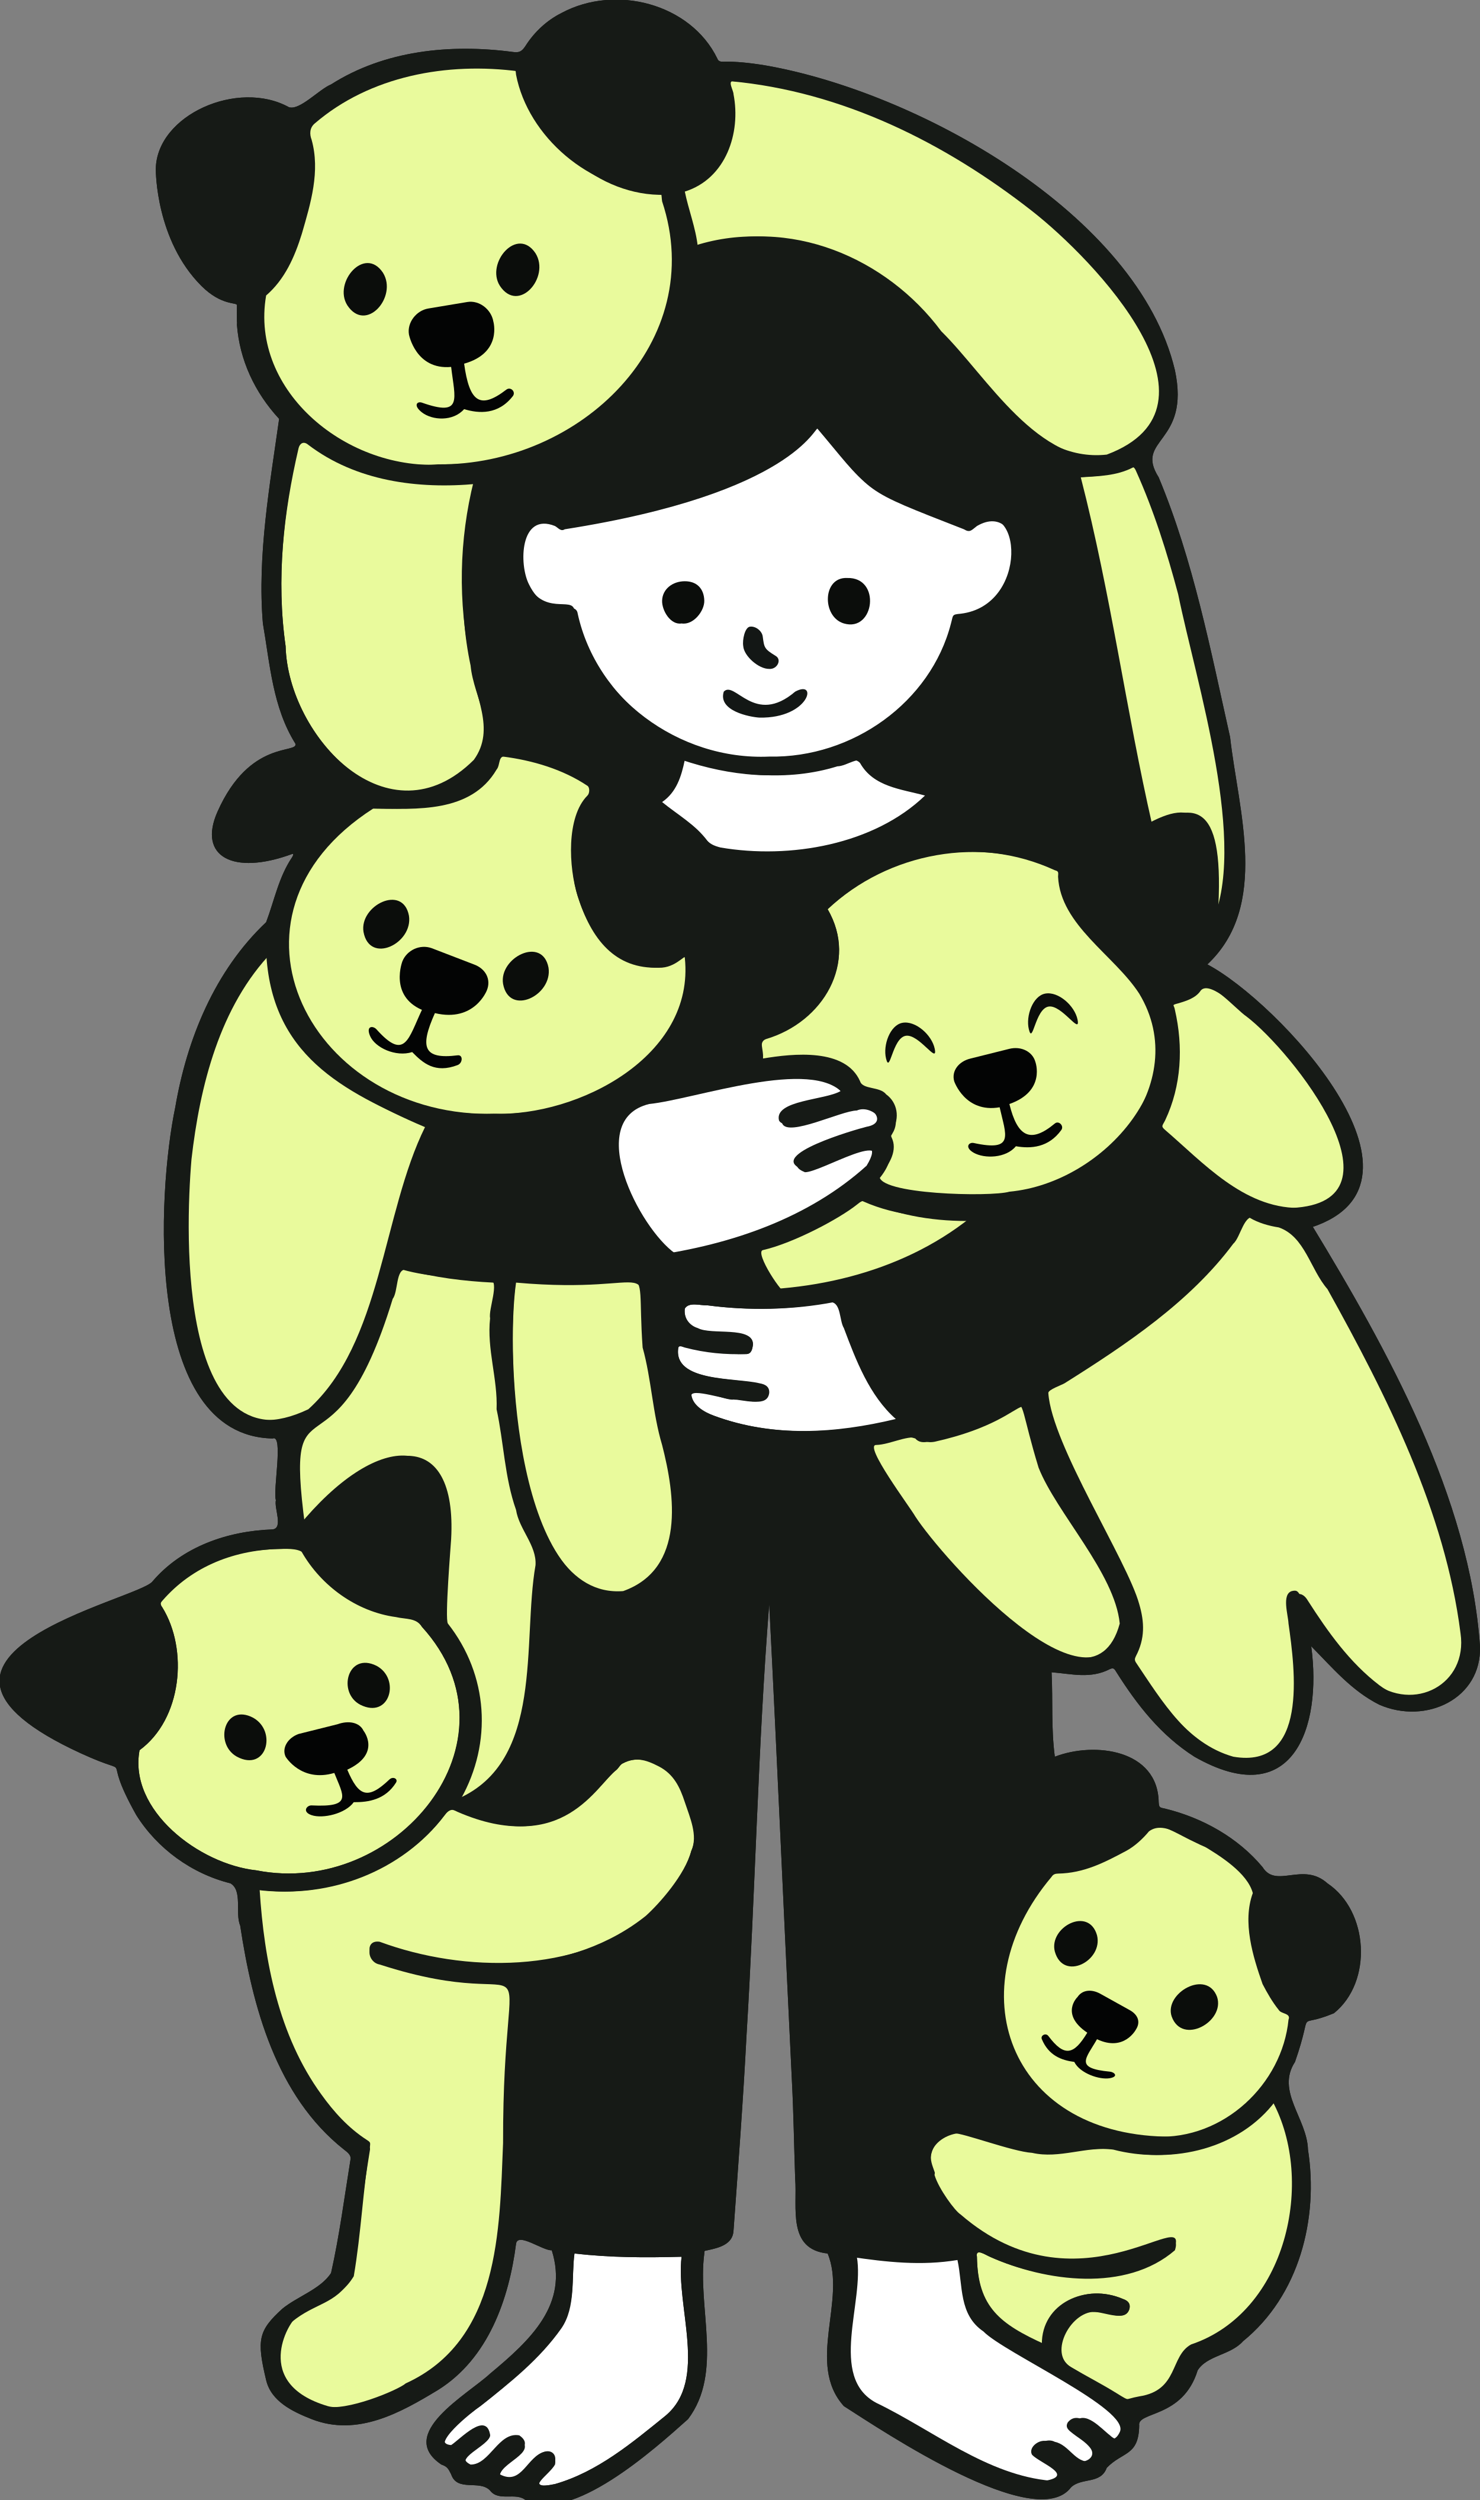 <svg width="456" height="770" viewBox="0 0 456 770" fill="none" xmlns="http://www.w3.org/2000/svg">
<rect x="0" y="0" width="456" height="770" fill="#808080" stroke="none"/>
<g clip-path="url(#clip0_1615_830)">
<path d="M404 378.001C446.235 364.214 393.518 308.298 372 297.001C391.21 278.998 381.529 249.595 379 227.001C373.016 200.311 367.697 172.633 357 147.001C349.371 134.941 366.851 136.782 362 114.001C350.598 65.828 282.224 27.925 235 20.001C231.213 19.425 226.842 18.894 223 19.001C222.199 19.028 221.332 19.005 221 18.001C212.763 1.095 189.612 -4.94 173 4.001C168.495 6.25 164.654 9.851 162 14.001C160.812 15.861 160.004 16.295 158 16.001C138.721 13.458 118.474 15.507 102 26.001C98.338 27.473 92.317 34.139 89 33.001C73.3 24.354 48.304 35.39 48 52.001C47.986 52.777 48.041 74.013 62 88.001C68.288 94.305 73.042 93.01 73 94.001C72.986 95.005 72.959 97.997 73 99.001C73.069 99.429 73.014 99.559 73 100.001C73.816 110.829 78.44 120.823 86 129.001C83.208 148.931 79.217 171.053 81 192.001C83.184 204.596 84.007 217.811 91 229.001C92.05 232.28 76.992 227.474 67 250.001C60.878 263.788 71.785 269.707 90 263.001C90.636 262.773 90.276 263.559 90 264.001C85.882 270.064 84.488 277.442 82 284.001C66.121 299.006 57.58 320.053 54 341.001C48.5 367.142 44.142 442.224 84 443.001C87.441 441.569 84.019 459.056 85 462.001C84.42 464.464 87.331 470.586 84 471.001C70.069 471.483 56.108 476.333 47 487.001C42.868 492.663 -40.785 509.844 25 540.001C43.215 548.353 30.018 537.719 42 559.001C48.496 569.321 59.018 577.003 71 580.001C74.828 582.236 72.369 589.199 74 593.001C77.759 617.803 85.062 645.47 106 662.001C107.133 662.857 108.221 663.729 108 665.001C106.134 676.512 104.571 688.597 102 700.001C98.808 704.953 91.658 707.199 87 711.001C79.592 717.747 79.029 720.566 82 733.001C83.562 739.56 90.126 742.685 96 745.001C110.249 750.596 123.736 742.8 135 736.001C150.465 726.31 156.816 708.027 159 691.001C159.539 687.333 167.333 693.228 170 693.001C175.266 709.612 163.535 720.587 151 731.001C144.104 737.426 121.889 749.538 136 759.001C137.907 759.643 138.157 760.381 139 762.001C140.88 767.556 147.78 763.561 151 767.001C153.681 770.521 158.932 767.391 162 770.001C176.111 777.229 201.538 754.344 212 745.001C222.918 730.518 214.789 710.692 217 694.001C217 693.024 217.074 693.215 218 693.001C221.524 692.251 225.779 691.19 226 687.001C227.437 667.191 228.977 646.851 230 627.001C232.695 583.004 233.545 537.543 237 494.001C239.488 542.616 241.609 592.333 244 641.001C244.511 650.959 244.655 661.029 245 671.001C245.691 679.795 242.465 692.689 255 694.001C260.957 708.202 248.267 727.95 260 741.001C272.134 748.751 319.206 780.39 330 766.001C333.317 762.896 339.093 765.154 341 760.001C345.879 754.941 350.848 756.437 351 747.001C350.281 742.557 364.439 744.845 369 730.001C371.916 725.329 379.172 725.338 383 721.001C400.331 706.933 406.317 683.23 403 662.001C402.724 652.404 393.071 644.063 399 635.001C405.15 617.346 398.493 625.194 411 620.001C423.01 610.35 421.729 588.514 409 580.001C401.413 573.201 393.201 581.76 389 575.001C381.454 565.953 370.582 559.839 359 557.001C357.314 556.639 357.111 556.728 357 555.001C356.738 538.872 337.383 536.249 325 541.001C323.825 532.033 324.442 523.902 324 515.001C330.178 515.483 336.016 517.12 342 514.001C343.189 513.479 343.406 514.051 344 515.001C350.399 525.107 357.607 534.375 368 541.001C398.308 558.294 407.386 532.138 404 507.001C410.565 513.626 416.431 520.704 425 525.001C439.359 531.238 456.553 523.143 456 507.001C452.821 461.17 427.591 415.818 404 377.001V378.001Z" fill="#161A16"/>
<path d="M147 234.999C120.713 261.082 88.707 226.861 88 198.999C85.059 178.493 87.325 158.076 92 137.999C92.347 136.621 93.488 135.701 95 136.999C109.732 148.181 128.661 150.711 147 148.999C142.408 167.217 141.033 186.46 145 204.999C145.929 215.097 153.963 225.395 147 234.999Z" fill="#E9FA9C"/>
<path d="M132.999 348C119.628 374.594 119.931 413.632 96.999 434C54.905 453.729 57.017 380.375 58.999 357C61.568 334.583 67.642 309.856 83.999 293C85.465 324.596 106.983 337.024 132.999 348Z" fill="#E9FA9C"/>
<path d="M311 366.999C305.26 368.684 270.004 367.878 271 361.999C273.6 359.225 276.424 354.861 275 350.999C274.433 349.712 274.253 349.22 275 347.999C277.268 344.349 276.568 339.547 273 336.999C271.133 334.544 265.83 335.613 265 332.999C260.491 322.753 244.501 324.393 235 325.999C235.539 323.57 233.386 319.968 236 318.999C253.717 313.823 264.515 296.283 255 279.999C273.713 262.52 302.128 257.13 326 267.999C327.175 268.304 327.097 268.592 327 269.999C327.747 284.85 344.31 292.254 352 303.999C368.693 331.392 340.625 364.252 311 366.999Z" fill="#E9FA9C"/>
<path d="M165.999 482C161.846 505.589 168.801 542.399 141.999 554C151.732 536.639 150.486 515.882 137.999 500C137.003 498.613 138.916 475.694 138.999 474C140.896 439.73 117.727 441.224 93.999 470C87.424 420.462 102.615 460.152 120.999 400C122.702 397.8 121.94 390.76 124.999 391C133.693 393.427 143.015 394.56 151.999 395C155.017 395.68 151.446 403.2 151.999 406C150.961 415.428 154.373 424.733 153.999 434C156.214 444.134 156.442 455.026 159.999 465C160.913 470.961 166.373 475.933 165.999 482Z" fill="#E9FA9C"/>
<path d="M298 189.999C295.171 190.24 294.721 190.427 294 192.999C287.76 217.232 263.82 234.481 238 233.999C209.892 235.231 183.796 215.55 178 188.999C177.376 184.377 168.505 191.198 163 179.999C159.811 173.823 160.198 157.658 171 161.999C172.026 162.575 172.78 163.776 174 162.999C245.013 151.84 251.154 130.927 252 131.999C269.694 152.736 264.385 150.259 297 162.999C298.844 164.137 299.294 163.311 301 161.999C316.184 153.117 319.161 187.48 298 189.999Z" fill="white"/>
<path d="M347 749C345.83 751.519 344.024 751.943 342 750C339.26 747.923 334.276 741.967 331 746C330.298 747.192 330.788 748.035 332 749C333.969 750.661 336.472 751.883 338 754C339.239 755.795 338.175 757.491 336 758C331.36 758.723 329.474 752.911 325 752C322.673 750.7 318.609 752.615 320 755C322.437 757.572 333.293 762.379 324 764C304.23 762.379 287.402 748.36 270 740C255.062 732.055 266.45 708.813 264 695C275.151 696.675 286.014 696.849 297 695C298.721 702.958 297.387 712.802 305 718C311.292 724.578 350.552 742.073 347 749Z" fill="white"/>
<path d="M205 744C194.758 752.244 184.076 761.287 171 765C160.965 767.088 169.3 761.158 171 758C171.484 756.018 170.046 754.485 168 755C162.277 756.268 160.883 765.66 154 762C153.309 757.6 166.303 754.373 160 750C153.573 748.824 150.916 759.04 145 759C139.112 756.146 150.696 753.303 151 750C149.894 742.377 141.889 751.097 139 753C131.798 752.419 145.747 742.519 148 741C157.164 733.905 166.338 725.367 173 716C177.478 709.539 176.005 701.253 177 694C188.32 695.295 198.776 695.291 210 695C208.134 710.353 218.352 733.007 205 744Z" fill="white"/>
<path d="M276.999 437C258.248 441.552 238.266 442.808 219.999 436C216.927 434.804 213.041 433.737 212.999 430C212.501 427.078 224.453 431.516 226.999 431C230.044 431.041 236.432 433.444 236.999 429C237.138 427.233 236.02 426.326 233.999 426C226.872 424.22 207.269 425.708 208.999 415C209.387 414.212 210.363 414.851 210.999 415C217.31 416.658 223.467 417.231 229.999 417C231.48 416.932 231.819 415.576 231.999 414C231.93 408.184 219.178 412.297 214.999 410C212.287 409.171 210.612 405.745 210.999 403C212.259 400.839 215.813 402.109 217.999 402C230.772 403.685 244.364 403.446 256.999 401C260.182 401.258 259.574 406.649 260.999 409C264.708 419.029 268.848 429.716 276.999 437Z" fill="white"/>
<path d="M247.999 360.999C252.862 361.135 276.113 346.562 267.999 359.999C232.487 392.285 207.833 386.962 207.999 385.999C197.009 378.27 179.84 344.935 199.999 339.999C214.074 338.575 250.482 325.433 259.999 336.999C255.345 339.833 239.554 339.667 240.999 345.999C242.819 350.298 259.234 342.026 263.999 341.999C268.598 339.925 275.377 346.711 267.999 347.999C264.276 348.935 237.218 356.687 247.999 360.999Z" fill="white"/>
<path d="M286 245C270.292 260.232 245.382 265.667 224 262C221.938 261.461 219.605 260.941 218 259C214.291 253.985 208.719 250.855 204 247C208.443 243.967 209.948 239.082 211 234C225.919 239.041 242.818 240.731 258 236C260.92 235.987 264.786 232.425 267 235C271.152 242.374 278.554 242.978 286 245Z" fill="white"/>
<path d="M153 342.999C96.001 344.88 63.049 282.302 115 248.999C128.291 249.186 145.102 250.43 153 236.999C154.231 235.599 153.372 232.412 156 232.999C165.114 234.159 174.434 236.944 182 241.999C182.774 242.506 182.691 244.359 182 244.999C175.443 251.521 175.178 267.157 178 275.999C182.19 289.27 190.556 298.533 204 297.999C209.062 297.572 211.557 292.932 212 294.999C215.181 325.088 179.362 343.839 153 342.999Z" fill="#E9FA9C"/>
<path d="M375 285C377.838 249.108 369.957 245.763 355 254C347 219.054 342.336 183.305 333 147C338.468 146.627 343.894 146.599 349 144C350.113 143.493 350.555 143.987 351 145C356.538 157.141 360.549 170.178 364 183C369.51 209.815 387.007 260.943 375 285Z" fill="#E9FA9C"/>
<path d="M136.999 142.999C107.35 145.4 76.859 120.63 81.999 90.999C87.752 86.039 90.79 79.12 92.999 71.999C95.751 62.505 98.723 52.748 95.999 42.999C95.388 41.413 95.318 39.386 96.999 37.999C113.992 23.397 137.755 19.026 159.999 22C160.986 22.106 160.861 22.173 160.999 23C164.668 42.015 182.7 59.533 202.999 59.999C205.167 60.013 205.694 59.879 205.999 61.999C220.422 105.005 181.141 143.4 136.999 142.999Z" fill="#E9FA9C"/>
<path d="M343 140.999C319.593 143.572 304.41 116.204 290 101.999C273.182 79.366 243.113 66.431 215 75.999C214.363 70.157 212.08 64.4 211 58.999C223.665 55.046 228.339 40.939 226 28.999C226.028 27.927 224.034 24.758 226 24.999C260.564 28.122 293.23 44.041 320 64.999C339.185 80.008 382.602 126.205 343 140.999Z" fill="#E9FA9C"/>
<path d="M79 576C61.275 574.108 39.538 557.441 43 539C56.099 529.404 58.087 508.032 50 495C49.321 494.155 49.307 493.792 50 493C59.278 482.263 72.515 477.148 87 477C88.523 477.027 92.975 476.732 94 479C99.968 489.428 110.841 496.376 123 498C125.88 498.698 128.282 498.168 130 501C162.154 536.379 121.83 584.442 79 576Z" fill="#E9FA9C"/>
<path d="M213 570C211.041 577.316 204.318 586.082 200 590C177.694 607.867 143.072 607.629 117 598C112.42 597.265 113.165 603.358 117 604C170.261 621.279 155.862 587.532 156 659C154.91 685.761 154.927 720.814 126 734C123.807 735.993 107.387 742.872 101 741C77.356 734.033 89.262 714.936 91 714C98.077 708.209 104.324 708.69 109 701C111.276 687.734 111.82 674.28 114 661C114.124 659.81 114.104 659.709 113 659C107.358 655.363 102.849 650.376 99 645C85.826 626.879 81.393 603.799 80 582C101.726 584.849 124.102 576.105 137 559C138.407 557.088 139.834 556.89 142 558C173.548 571.708 183.792 549.748 190 545C190.607 544.452 191.186 543.268 192 543C195.656 541.074 199.724 541.78 204 544C208.594 546.381 210.496 550.4 212 555C213.504 559.601 215.138 565.306 213 570Z" fill="#E9FA9C"/>
<path d="M367.999 722C361.4 725.623 364.218 736.148 351.999 738C346.946 738.926 348.611 739.858 343.999 737C339.512 734.209 334.569 731.684 329.999 729C322.737 724.813 330.254 711.047 337.999 712C341.147 711.919 346.812 715.254 347.999 711C348.317 709.551 347.698 708.577 345.999 708C334.554 703.075 321.875 709.278 321.999 722C308.124 715.706 301.262 710.58 300.999 695C300.489 692.222 303.743 694.503 304.999 695C322.189 702.756 346.992 705.003 361.999 692C366.128 679.198 331.952 713.093 295.999 682C294.177 680.873 289.242 674.053 287.999 670C287.848 669.691 288.11 669.322 287.999 669C287.295 666.893 286.42 665.161 286.999 663C287.883 659.685 291.631 657.443 294.999 657C297.278 656.705 312.035 661.651 317.999 662C326.449 663.946 335.688 660.846 343.999 662C361.451 666.603 382.037 661.681 392.999 647C406.35 671.652 397.394 712.123 367.999 722Z" fill="#E9FA9C"/>
<path d="M398.999 622C397.04 641.782 380.208 658.993 358.999 658C310.578 656.967 294.799 612.612 323.999 578C324.472 577.235 325.11 577.014 325.999 577C333.963 576.866 340.273 573.597 346.999 570C349.598 568.618 352.165 566.228 353.999 564C359.086 560.149 366.579 567.417 371.999 569C377.878 572.449 386.332 577.76 387.999 584C384.72 592.925 388.997 602.505 391.999 611C393.431 613.738 394.054 616.585 395.999 619C396.708 620.262 399.861 619.947 398.999 622Z" fill="#E9FA9C"/>
<path d="M399.999 372C383.118 371.973 370.621 357.978 358.999 348C357.562 346.783 358.204 346.645 358.999 345C364.036 334.367 364.608 322.355 361.999 311C361.776 309.409 360.753 309.589 362.999 309C365.65 308.211 368.451 307.354 369.999 305C373.027 301.67 382.846 311.914 385.999 314C400.272 324.673 437.222 370.315 399.999 372Z" fill="#E9FA9C"/>
<path d="M425 518.999C415.812 511.988 409.13 502.548 403 492.999C401.934 491.159 400.743 490.569 399 490.999C395.845 492.02 397.889 498.34 398 500.999C399.979 515.034 404.261 545.988 381 541.999C366.346 537.876 357.901 523.738 350 511.999C349.557 511.287 349.571 510.832 350 509.999C352.795 504.667 352.647 499.586 351 493.999C347.319 480.568 324.065 445.009 323 428.999C322.931 427.965 327.1 426.55 328 425.999C346.93 414.099 366.633 400.956 380 382.999C382.269 381.065 383.305 373.333 387 374.999C389.726 376.638 393.025 376.542 396 376.999C404.095 379.819 405.7 390.915 411 396.999C429.349 430.066 447.254 466.365 452 503.999C454.297 519.767 437.675 528.562 425 518.999Z" fill="#E9FA9C"/>
<path d="M346 499.999C337.097 532.557 290.198 479.639 282 466.999C280.619 464.458 265.845 444.814 270 444.999C274.554 444.854 279.845 441.596 284 442.999C285.062 444.243 286.55 444.264 288 443.999C324.285 435.9 311.897 420.335 322 452.999C327.465 466.737 344.495 484.66 346 499.999Z" fill="#E9FA9C"/>
<path d="M300 375.999C278.048 393.123 270.943 400.75 243 398.999C240.97 398.894 232.539 385.789 235 384.999C244.537 382.828 258.689 375.251 264 370.999C265.154 370.065 265.86 369.525 267 369.999C277.454 374.553 288.558 376.236 300 375.999Z" fill="#E9FA9C"/>
<path d="M193 491C158.985 493.585 155.715 417.567 159 395C204.65 399.037 196.689 384.148 199 416C201.728 425.592 202.049 435.315 205 445C208.966 460.24 212.415 484.166 193 491Z" fill="#E9FA9C"/>
<path d="M404 378.001C446.235 364.214 393.518 308.298 372 297.001C391.21 278.998 381.529 249.595 379 227.001C373.016 200.311 367.697 172.633 357 147.001C349.371 134.941 366.851 136.782 362 114.001C350.598 65.828 282.224 27.925 235 20.001C231.213 19.425 226.842 18.894 223 19.001C222.199 19.028 221.332 19.005 221 18.001C212.763 1.095 189.612 -4.94 173 4.001C168.495 6.25 164.654 9.851 162 14.001C160.812 15.861 160.004 16.295 158 16.001C138.721 13.458 118.474 15.507 102 26.001C98.338 27.473 92.317 34.139 89 33.001C73.3 24.354 48.304 35.39 48 52.001C47.986 52.777 48.041 74.013 62 88.001C68.288 94.305 73.042 93.01 73 94.001C72.986 95.005 72.959 97.997 73 99.001C73.069 99.429 73.014 99.559 73 100.001C73.816 110.829 78.44 120.823 86 129.001C83.208 148.931 79.217 171.053 81 192.001C83.184 204.596 84.007 217.811 91 229.001C92.05 232.28 76.992 227.474 67 250.001C60.878 263.788 71.785 269.707 90 263.001C90.636 262.773 90.276 263.559 90 264.001C85.882 270.064 84.488 277.442 82 284.001C66.121 299.006 57.58 320.053 54 341.001C48.5 367.142 44.142 442.224 84 443.001C87.441 441.569 84.019 459.056 85 462.001C84.42 464.464 87.331 470.586 84 471.001C70.069 471.483 56.108 476.333 47 487.001C42.868 492.663 -40.785 509.844 25 540.001C43.215 548.353 30.018 537.719 42 559.001C48.496 569.321 59.018 577.003 71 580.001C74.828 582.236 72.369 589.199 74 593.001C77.759 617.803 85.062 645.47 106 662.001C107.133 662.857 108.221 663.729 108 665.001C106.134 676.512 104.571 688.597 102 700.001C98.808 704.953 91.658 707.199 87 711.001C79.592 717.747 79.029 720.566 82 733.001C83.562 739.56 90.126 742.685 96 745.001C110.249 750.596 123.736 742.8 135 736.001C150.465 726.31 156.816 708.027 159 691.001C159.539 687.333 167.333 693.228 170 693.001C175.266 709.612 163.535 720.587 151 731.001C144.104 737.426 121.889 749.538 136 759.001C137.907 759.643 138.157 760.381 139 762.001C140.88 767.556 147.78 763.561 151 767.001C153.681 770.521 158.932 767.391 162 770.001C176.111 777.229 201.538 754.344 212 745.001C222.918 730.518 214.789 710.692 217 694.001C217 693.024 217.074 693.215 218 693.001C221.524 692.251 225.779 691.19 226 687.001C227.437 667.191 228.977 646.851 230 627.001C232.695 583.004 233.545 537.543 237 494.001C239.488 542.616 241.609 592.333 244 641.001C244.511 650.959 244.655 661.029 245 671.001C245.691 679.795 242.465 692.689 255 694.001C260.957 708.202 248.267 727.95 260 741.001C272.134 748.751 319.206 780.39 330 766.001C333.317 762.896 339.093 765.154 341 760.001C345.879 754.941 350.848 756.437 351 747.001C350.281 742.557 364.439 744.845 369 730.001C371.916 725.329 379.172 725.338 383 721.001C400.331 706.933 406.317 683.23 403 662.001C402.724 652.404 393.071 644.063 399 635.001C405.15 617.346 398.493 625.194 411 620.001C423.01 610.35 421.729 588.514 409 580.001C401.413 573.201 393.201 581.76 389 575.001C381.454 565.953 370.582 559.839 359 557.001C357.314 556.639 357.111 556.728 357 555.001C356.738 538.872 337.383 536.249 325 541.001C323.825 532.033 324.442 523.902 324 515.001C330.178 515.483 336.016 517.12 342 514.001C343.189 513.479 343.406 514.051 344 515.001C350.399 525.107 357.607 534.375 368 541.001C398.308 558.294 407.386 532.138 404 507.001C410.565 513.626 416.431 520.704 425 525.001C439.359 531.238 456.553 523.143 456 507.001C452.821 461.17 427.591 415.818 404 377.001V378.001ZM384 313.001C398.138 323.696 434.873 370.314 398 372.001C381.277 371.974 368.512 356.986 357 347.001C355.577 345.783 356.212 345.661 357 344.001C361.975 333.36 362.585 321.365 360 310.001C359.765 308.408 359.761 308.59 362 308.001C364.626 307.211 367.466 306.357 369 304.001C372.013 300.655 380.891 310.926 384 313.001ZM92 470.001C85.435 420.275 101.633 460.381 120 400.001C121.7 397.792 120.946 390.76 124 391.001C132.679 393.45 142.031 393.559 151 394.001C154.013 394.683 150.433 403.19 151 406.001C149.95 415.477 153.387 424.698 153 434.001C155.225 444.174 155.448 454.975 159 465.001C159.926 470.984 165.387 475.911 165 482.001C160.854 505.679 167.77 542.356 141 554.001C150.716 536.573 149.466 515.943 137 500.001C136.005 498.609 137.903 475.701 138 474.001C139.88 439.601 115.688 441.116 92 470.001ZM159 394.001C204.331 398.057 195.692 382.984 198 415.001C200.695 424.638 201.07 435.27 204 445.001C207.939 460.313 211.28 483.134 192 490.001C158.223 492.598 155.738 416.689 159 394.001ZM200 339.001C214 337.595 249.533 324.583 259 336.001C254.37 338.798 238.563 338.763 240 345.001C241.811 349.244 258.26 341.028 263 341.001C267.561 338.953 274.353 345.716 267 347.001C263.31 347.924 236.289 355.744 247 360.001C251.837 360.135 275.071 345.736 267 359.001C231.675 390.871 172.317 392.47 127 385.001C126.005 385.041 124.82 384.938 125 384.001C127.792 372.597 131.992 361.044 136 350.001C136.484 347.658 136.692 346.917 139 348.001M351 306.001C367.681 333.628 339.617 366.23 310 369.001C304.265 370.701 269.005 369.93 270 364.001C272.598 361.203 275.41 356.896 274 353.001C273.433 351.702 274.24 350.232 275 349.001C277.267 345.32 275.58 340.571 272 338.001C270.134 335.525 265.829 336.638 265 334.001C260.495 323.654 244.509 325.395 235 327.001C235.539 324.565 233.374 320.978 236 320.001C253.69 314.781 264.509 296.424 255 280.001C273.699 262.373 301.146 257.038 325 268.001C326.175 268.322 326.097 268.582 326 270.001C326.746 284.965 343.33 294.155 351 306.001ZM296 189.001C293.181 189.242 293.733 189.418 293 192.001C286.781 216.201 262.734 233.496 237 233.001C208.986 234.246 182.791 214.53 177 188.001C176.378 183.396 167.487 190.177 162 179.001C158.821 172.83 159.234 156.664 170 161.001C171.023 161.59 171.798 162.777 173 162.001C243.788 150.864 250.143 129.93 251 131.001C268.621 151.721 263.481 149.272 296 162.001C297.838 163.139 298.3 162.313 300 161.001C315.133 152.127 317.09 186.498 296 189.001ZM210 234.001C224.898 239.007 240.839 240.699 256 236.001C258.93 235.987 262.789 232.458 265 235.001C269.146 242.336 277.565 242.98 285 245.001C269.328 260.126 243.353 264.655 222 261.001C219.941 260.465 218.603 259.928 217 258.001C213.296 253.022 207.713 250.829 203 247.001C207.45 243.989 208.95 239.047 210 234.001ZM218 389.001C227.467 386.779 236.127 383.99 245 380.001C251.275 377.177 257.721 374.324 263 370.001C264.161 369.05 264.867 369.532 266 370.001C276.393 374.619 287.626 375.242 299 375.001C277.191 392.415 247.779 398.781 220 397.001C217.982 396.894 218.511 396.848 218 395.001C217.903 393.261 215.554 389.804 218 389.001ZM265 399.001C280.866 395.039 295.741 386.414 308 376.001C323.852 371.329 339.123 367.56 350 354.001C352.336 351.364 351.891 351.096 355 354.001C360.514 359.141 366.712 363.718 373 368.001C374.562 369.687 379.018 371.163 377 374.001C373.849 379.02 371.119 383.651 367 388.001C344.943 410.474 316.723 429.046 286 438.001C278.827 435.284 259.527 403.86 265 399.001ZM363 183.001C368.473 209.932 384.927 260.841 373 285.001C375.819 248.955 367.857 245.715 353 254.001C345.053 218.892 341.274 183.462 332 147.001C337.432 146.613 342.928 146.611 348 144.001C349.106 143.506 349.558 143.997 350 145.001C355.501 157.195 359.573 170.138 363 183.001ZM224 29.001C224.042 27.93 223.038 24.747 225 25.001C259.51 28.12 291.258 44.066 318 65.001C337.141 79.979 380.526 125.224 341 140.001C317.63 142.571 302.387 116.189 288 102.001C271.208 79.393 241.069 66.444 213 76.001C212.364 70.178 210.078 64.395 209 59.001C221.646 55.052 226.336 40.927 224 29.001ZM80 90.001C85.722 85.022 89.803 79.148 92 72.001C94.737 62.471 96.709 52.772 94 43.001C93.392 41.408 94.328 39.393 96 38.001C112.902 23.331 135.874 18.029 158 21.001C158.981 21.108 158.876 22.158 159 23.001C162.662 42.088 181.795 58.532 202 59.001C204.156 59.014 203.696 59.873 204 62.001C218.346 105.168 178.921 143.389 135 143.001C105.521 145.41 74.9 119.729 80 90.001ZM88 199.001C85.07 178.481 87.356 157.092 92 137.001C92.346 135.636 92.494 134.689 94 136.001C108.677 147.177 127.73 149.714 146 148.001C141.426 166.231 141.047 185.462 145 204.001C145.926 214.107 152.938 224.404 146 234.001C119.81 260.102 88.719 226.882 88 199.001ZM114 249.001C127.281 249.188 144.095 249.48 152 236.001C153.216 234.595 152.388 232.412 155 233.001C164.108 234.165 173.427 236.928 181 242.001C181.774 242.523 181.677 244.358 181 245.001C174.449 251.546 175.167 267.113 178 276.001C182.188 289.319 189.567 298.55 203 298.001C208.058 297.573 210.558 292.926 211 295.001C214.179 325.211 178.328 343.844 152 343.001C95.046 344.888 62.091 282.423 114 249.001ZM57 356.001C59.543 333.46 65.789 309.973 82 293.001C83.451 324.79 105.225 335.958 131 347.001C117.746 373.758 117.707 413.508 95 434.001C53.304 453.851 55.038 379.518 57 356.001ZM43 539.001C56.074 529.43 58.057 507.998 50 495.001C49.309 494.158 49.309 492.791 50 492.001C59.26 481.293 72.544 477.148 87 477.001C88.52 477.028 91.977 475.725 93 478.001C98.957 488.388 109.866 496.368 122 498.001C124.875 498.697 128.286 498.177 130 501.001C162.091 536.284 121.747 584.407 79 576.001C61.31 574.1 39.559 557.392 43 539.001ZM205 744.001C194.745 752.353 184.074 761.24 171 765.001C160.966 767.116 169.286 762.2 171 759.001C171.484 756.993 170.059 754.479 168 755.001C162.278 756.299 160.883 766.722 154 763.001C153.309 758.544 166.302 755.431 160 751.001C153.574 749.81 150.915 760.041 145 760.001C139.113 757.11 150.696 753.361 151 750.001C149.894 742.291 141.889 752.073 139 754.001C131.8 753.398 145.747 742.554 148 741.001C157.163 733.813 166.339 726.491 173 717.001C177.478 710.456 176.019 701.349 177 694.001C188.319 695.299 198.778 695.295 210 695.001C208.134 710.554 218.337 732.864 205 744.001ZM213 570.001C211.038 577.323 203.34 586.066 199 590.001C176.666 607.883 143.121 608.638 117 599.001C112.412 598.265 113.158 604.358 117 605.001C170.361 622.294 154.862 588.484 155 660.001C153.908 686.784 153.981 720.803 125 734.001C122.803 735.995 106.399 742.875 100 741.001C76.312 734.041 88.259 715.924 90 715.001C97.104 709.205 103.315 709.697 108 702.001C110.28 688.723 111.803 675.292 114 662.001C114.138 660.81 113.092 660.697 112 660.001C106.334 656.36 101.87 651.382 98 646.001C84.802 627.864 80.396 603.805 79 582.001C100.767 584.852 124.078 576.12 137 559.001C138.424 557.087 138.83 556.89 141 558.001C172.607 571.707 183.795 549.753 190 545.001C190.608 544.452 191.199 543.269 192 543.001C195.662 541.073 198.73 541.779 203 544.001C207.602 546.383 209.494 550.396 211 555.001C212.507 559.592 215.142 565.316 213 570.001ZM220 436.001C216.932 434.823 213.042 432.668 213 429.001C212.503 426.123 223.457 431.509 226 431.001C229.041 431.041 235.433 433.364 236 429.001C236.138 427.274 235.018 426.309 233 426.001C225.883 424.234 207.259 425.535 209 415.001C209.387 414.224 209.364 413.854 210 414.001C216.302 415.634 223.477 417.215 230 417.001C231.479 416.934 231.82 415.553 232 414.001C231.917 408.259 219.16 411.263 215 409.001C212.291 408.184 210.627 405.718 211 403.001C212.244 400.886 215.803 402.095 218 402.001C230.756 403.661 243.382 403.41 256 401.001C259.179 401.255 258.577 406.685 260 409.001C263.704 418.866 267.874 429.84 276 437.001C257.287 441.485 238.229 442.707 220 436.001ZM345 749.001C343.825 751.531 342.032 751.942 340 750.001C337.25 747.926 332.289 741.972 329 746.001C328.295 747.206 328.784 748.051 330 749.001C331.976 750.661 334.466 751.886 336 754.001C337.258 755.794 336.184 757.492 334 758.001C329.343 758.737 327.492 752.924 323 752.001C320.664 750.703 316.604 753.605 318 756.001C320.432 758.571 331.315 762.381 322 764.001C302.154 762.381 285.469 748.353 268 740.001C253.019 732.05 264.446 708.801 262 695.001C273.195 696.674 283.971 697.835 295 696.001C296.728 703.938 295.357 712.821 303 718.001C309.316 724.573 348.566 742.081 345 749.001ZM367 722.001C360.394 725.615 363.217 736.154 351 738.001C345.942 738.911 347.616 739.839 343 737.001C338.495 734.217 334.575 731.678 330 729.001C322.731 724.825 329.247 711.051 337 712.001C340.151 711.921 346.825 715.244 348 711.001C348.318 709.542 347.7 708.59 346 708.001C334.543 703.089 320.876 709.312 321 722.001C307.124 715.723 301.263 710.541 301 695.001C300.489 692.217 303.742 694.506 305 695.001C322.206 702.737 346.977 705.971 362 693.001C366.132 680.231 330.988 713.014 295 682.001C293.176 680.877 289.244 675.057 288 671.001C287.848 670.693 287.111 670.322 287 670.001C286.295 667.913 286.42 665.142 287 663.001C287.898 659.695 290.614 657.443 294 657.001C296.28 656.706 312.03 662.653 318 663.001C326.458 664.942 334.68 660.863 343 662.001C360.469 666.592 381.027 661.644 392 647.001C405.364 671.576 396.424 712.136 367 722.001ZM345 569.001C347.585 567.622 349.176 565.223 351 563.001C356.045 559.159 364.624 566.421 370 568.001C375.86 571.441 384.342 576.777 386 583.001C382.738 591.902 386.015 602.515 389 611.001C390.41 613.731 392.051 616.592 394 619.001C394.691 620.259 397.843 619.953 397 622.001C395.065 641.731 377.09 659.005 356 658.001C307.864 656.97 292.963 611.521 322 577.001C322.47 576.238 322.116 576.014 323 576.001C330.919 575.867 338.311 572.575 345 569.001ZM280 467.001C278.618 464.431 263.826 443.813 268 444.001C272.575 443.854 277.854 441.582 282 443.001C283.078 444.259 284.535 444.269 286 444.001C322.32 435.809 309.884 418.966 320 452.001C325.473 465.881 343.507 484.501 345 500.001C336.1 532.928 288.223 479.797 280 467.001ZM423 518.001C413.823 511.014 407.123 501.518 401 492.001C399.95 490.167 399.741 489.573 398 490.001C394.849 491.018 396.89 497.364 397 500.001C398.976 513.988 403.232 544.99 380 541.001C365.378 536.892 356.892 522.699 349 511.001C348.558 510.291 347.558 509.831 348 509.001C350.792 503.687 350.645 498.569 349 493.001C345.324 479.629 323.064 444.943 322 429.001C321.931 427.957 326.102 426.55 327 426.001C345.906 414.142 364.65 400.897 378 383.001C380.253 381.073 381.324 373.341 385 375.001C387.723 376.634 391.029 377.546 394 378.001C402.085 380.812 403.707 390.937 409 397.001C427.326 429.955 445.246 465.496 450 503.001C452.294 518.715 435.66 527.531 423 518.001Z" fill="#161A16"/>
<path d="M235 196.001C235.471 199.393 235.389 199.806 239 202.001C240.97 203.158 239.456 206.185 237 206.001C233.731 206.041 229.214 202.012 229 199.001C228.672 196.99 229.516 193.277 231 193.001C232.67 192.699 234.758 194.226 235 196.001Z" fill="#131715"/>
<path d="M210 192C206.629 192.555 203.918 188.057 204 185C204.095 181.362 207.289 179 211 179C214.724 179 216.918 181.307 217 185C217.068 188.124 213.656 192.582 210 192Z" fill="#0B0D0B"/>
<path d="M261 178C271.6 177.677 269.464 194.799 260 192C253.176 189.968 253.369 177.637 261 178Z" fill="#0B0D0B"/>
<path d="M234 221C231.034 220.826 221.125 218.941 223 213C226.413 209.4 232.453 223.726 245 213C252.161 209.097 249.386 221.289 234 221Z" fill="#131715"/>
<path d="M361.001 621.002C358.582 613.816 371.81 606.274 375.001 615.002C377.477 622.57 364.235 629.997 361.001 621.002Z" fill="#0B0D0B"/>
<path d="M156 120.001C147.746 126.342 144.605 123.592 143 112.001C154.833 108.676 152 99.001 152 99.001C151.383 95.34 147.73 92.395 144 93.001L132 95.001C128.271 95.607 125.383 99.34 126 103.001C126 103.001 128.072 113.997 139 113.001C140.166 122.909 142.642 128.457 130 124.001C128.547 123.49 127.203 124.82 130 127.001C133.209 129.492 139.6 129.865 143 126.001C147.594 127.401 153.53 127.749 158 122.001C159.029 120.682 157.33 118.978 156 120.001Z" fill="#030404"/>
<path d="M107 94.001C102.582 86.977 112.391 75.548 118 84.001C122.604 91.412 112.728 102.734 107 94.001Z" fill="#0B0D0B"/>
<path d="M154 88.001C149.582 80.977 159.391 69.548 165 78.001C169.604 85.412 159.728 96.734 154 88.001Z" fill="#0B0D0B"/>
<path d="M112 287C110.675 278.897 124.131 272.147 126 282C127.338 290.525 113.882 297.156 112 287Z" fill="#0B0D0B"/>
<path d="M155 303C153.675 294.897 167.131 288.147 169 298C170.338 306.525 156.882 313.156 155 303Z" fill="#0B0D0B"/>
<path d="M325 346.001C317.406 352.318 313.473 350.037 311 340.001C322.351 336.018 319 327.001 319 327.001C318.108 323.835 314.622 322.117 311 323.001L299 326.001C295.379 326.871 293.095 329.835 294 333.001C294 333.001 297.366 342.873 308 341.001C309.919 349.6 312.743 354.77 300 352.001C298.527 351.684 297.095 353.339 300 355.001C303.338 356.9 309.973 356.707 313 353.001C317.621 353.805 323.068 353.448 327 348.001C327.906 346.748 326.23 344.985 325 346.001Z" fill="#030404"/>
<path d="M278 315C274.244 315.722 271.982 321.86 273 326C274.197 330.927 274.914 319.8 279 319C283.086 318.2 289.018 328.043 288 323C287.133 318.731 282.058 314.213 278 315Z" fill="#0B0D0B"/>
<path d="M322 306C318.244 306.722 315.982 312.86 317 317C318.197 321.927 318.914 310.8 323 310C327.086 309.2 333.018 319.043 332 314C331.133 309.731 326.058 305.213 322 306Z" fill="#0B0D0B"/>
<path d="M120 548.001C113.258 554.424 110.498 553.227 107 545.001C117.651 540.06 112 533.001 112 533.001C110.782 530.424 107.442 529.772 104 531.001L92 534.001C88.558 535.243 86.782 538.424 88 541.001C88 541.001 92.816 549.032 103 546.001C105.804 553.079 108.747 556.629 96 556.001C94.527 555.934 92.969 557.973 96 559.001C99.47 560.176 106.436 558.567 109 555.001C113.589 555.068 118.742 554.183 122 549.001C122.751 547.812 121.09 546.973 120 548.001Z" fill="#030404"/>
<path d="M73 541.001C65.855 537.044 69.15 524.355 78 529.001C85.486 533.204 82.091 545.829 73 541.001Z" fill="#0B0D0B"/>
<path d="M111.001 525C103.834 521.235 107.125 508.607 116.001 513C123.501 517.006 120.112 529.567 111.001 525Z" fill="#0B0D0B"/>
<path d="M323 627C327.947 633.576 330.836 632.889 335 626C326.462 620.239 332 615 332 615C333.412 612.853 336.206 612.465 339 614L348 619C350.809 620.535 351.398 622.853 350 625C350 625 346.384 631.995 338 628C334.605 633.951 330.891 636.954 342 638C343.286 638.122 344.767 639.47 342 640C338.842 640.598 332.719 638.519 331 635C327.018 634.47 323.11 633.041 321 628C320.511 626.845 322.204 625.954 323 627Z" fill="#030404"/>
<path d="M325 601.001C323.079 593.547 335.426 586.941 338 596.001C339.961 603.847 327.601 610.335 325 601.001Z" fill="#0B0D0B"/>
<path d="M141 325.001C130.371 326.337 129.296 322.501 134 312.001C146.201 314.934 150 305.001 150 305.001C151.39 301.624 149.622 298.298 146 297.001L133 292.001C129.377 290.705 125.39 292.624 124 296.001C124 296.001 119.834 306.576 130 311.001C125.801 319.878 124.817 326.86 116 317.001C114.989 315.862 112.68 315.82 114 319.001C115.516 322.641 121.959 325.612 127 324.001C130.327 327.392 134.021 330.672 141 328.001C142.6 327.386 142.713 324.779 141 325.001Z" fill="#030404"/>
</g>
<defs>
<clipPath id="clip0_1615_830">
<rect width="456" height="770" fill="white"/>
</clipPath>
</defs>
</svg>
